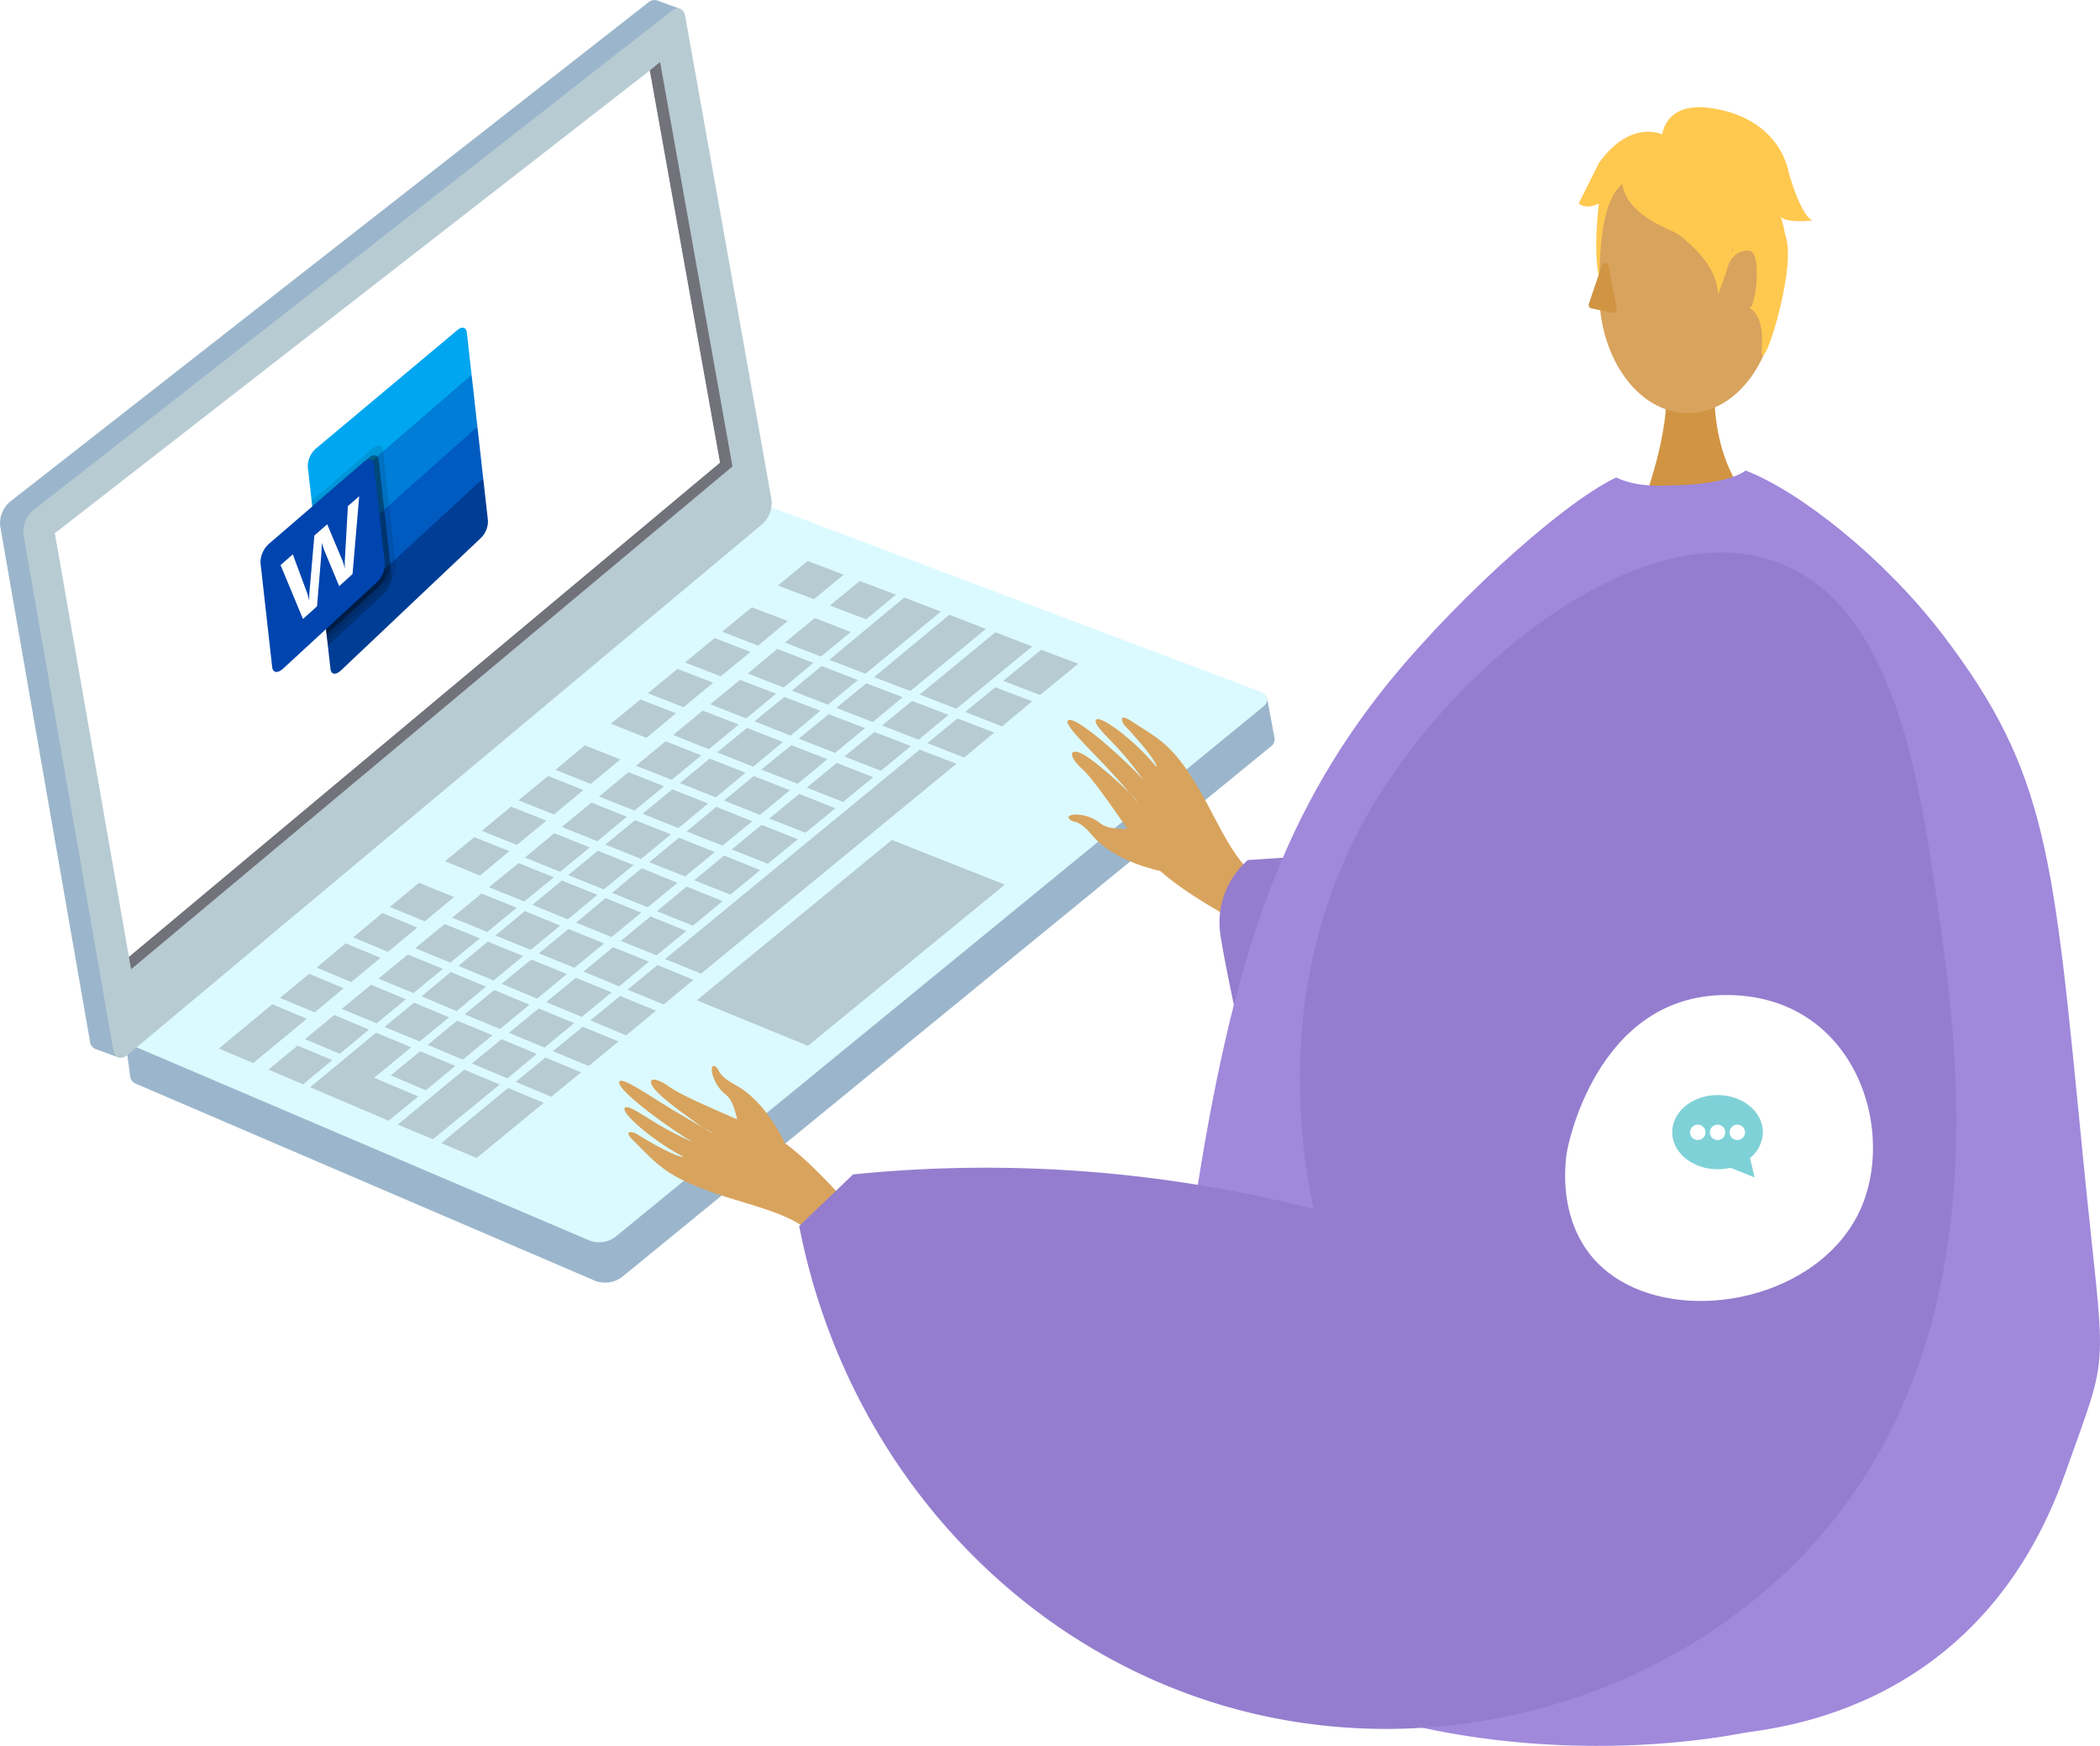 <svg xmlns="http://www.w3.org/2000/svg" xmlns:xlink="http://www.w3.org/1999/xlink" width="537.859" height="447.038" viewBox="0 0 537.859 447.038"><defs><style>.a{fill:#ffc84f;}.b{fill:#d19442;}.c,.i{fill:#d8a35d;}.d{fill:#9bb6cc;}.e{fill:#dbfaff;}.f{fill:#b7cbd2;}.g{fill:#72727a;}.h{fill:#fff;}.i,.l{fill-rule:evenodd;}.j,.l{fill:#947dce;}.k{fill:#a088db;}.m{fill:#00a6f0;}.n{fill:#007dd6;}.o{fill:#005ac0;}.p{fill:#003d94;}.q{opacity:0.1;}.q,.r{isolation:isolate;}.r{opacity:0.2;}.s{fill:url(#a);}.t{fill:#7fd1d8;}.u{filter:url(#b);}</style><linearGradient id="a" x1="0.145" y1="-26.99" x2="0.785" y2="-26.34" gradientUnits="objectBoundingBox"><stop offset="0" stop-color="#0068c7"/><stop offset="0.5" stop-color="#005dc1"/><stop offset="1" stop-color="#0044af"/></linearGradient><filter id="b" x="391.869" y="245.778" width="96.855" height="96.341" filterUnits="userSpaceOnUse"><feOffset dy="3" input="SourceAlpha"/><feGaussianBlur stdDeviation="3" result="c"/><feFlood flood-color="#7fd1d8"/><feComposite operator="in" in2="c"/><feComposite in="SourceGraphic"/></filter></defs><g transform="translate(-771 -344.328)"><g transform="translate(771 344.328)"><g transform="translate(0 0)"><path class="a" d="M849.863,397.517s-8.627-5.176-17.253,6.9l-5.177,10.352s1.726,1.726,5.177,0c0,0-1.572,12.157.076,19.019l5.1-20.744Z" transform="translate(-423.095 -362.667)"/><path class="b" d="M856.965,440.985s-1.888,21.064,11.105,32.713-29.944,0-29.944,0,7.99-20.175,6.2-32.713S856.965,440.985,856.965,440.985Z" transform="translate(-417.805 -343.377)"/><path class="c" d="M830.948,434.134c0,17.117,10.17,30.993,22.715,30.993s22.716-13.876,22.716-30.993-10.171-30.991-22.716-30.991c-6.542,0-14.441-.682-18.587,5.357C831.274,414.042,830.948,425.943,830.948,434.134Z" transform="translate(-421.356 -359.351)"/><g transform="translate(415.513 32.971)"><path class="a" d="M843.167,419.918s39.325,21.8,27.654-13.2C862.745,382.5,816.347,404.313,843.167,419.918Z" transform="translate(-834.909 -395.895)"/><path class="a" d="M848.184,411.038s-24.732-12.95-2.855-13.931,30.347,1.128,28.406,42.476C873.735,439.583,867.378,406.692,848.184,411.038Z" transform="translate(-834.224 -395.377)"/></g><path class="a" d="M841.7,399.706s.38-9.011,12.458-7.286,18.085,8.741,19.81,15.641,4.742,13.139,6.467,13.139c0,0-6.574.831-8.3-.9,0,0,4.478,12.409-1.212,22.6,0,0-2.239-15.694-10.866-17.42S841.7,399.706,841.7,399.706Z" transform="translate(-416.037 -364.752)"/><g transform="translate(32.007 130.104)"><path class="d" d="M864.132,512.259,746.888,467.8a7.307,7.307,0,0,0-6.448,1.076L587.059,595.956l-8.729-2.785,1.342,10.123a2.375,2.375,0,0,0,1.535,1.761l117.687,50.489a7.346,7.346,0,0,0,6.563-.9L871.671,518.764a2.232,2.232,0,0,0,1.093-2.127l-1.894-10.314-7.6,1.2Z" transform="translate(-578.318 -457.625)"/><path class="e" d="M745.275,461.194a7.5,7.5,0,0,0-6.436,1.084L579.376,594.492c-1.581,1.339-1.362,3,.513,3.855l117.443,50.081a6.967,6.967,0,0,0,6.549-.91L869.793,511.762c1.723-1.321,1.405-3.057-.716-3.9Z" transform="translate(-578.322 -460.883)"/><path class="f" d="M690.213,476.233l9.235,3.5,7.614-6.289-9.23-3.514Z" transform="translate(-522.976 -456.405)"/><path class="f" d="M680.655,484.128l9.18,3.567,7.632-6.319-9.224-3.5Z" transform="translate(-527.704 -452.477)"/><path class="f" d="M699.108,479.651l9.3,3.527,7.645-6.306-9.283-3.5Z" transform="translate(-518.576 -454.707)"/><path class="f" d="M699,492.153l9.3,3.546,19.3-15.9-9.388-3.6Z" transform="translate(-518.628 -453.303)"/><path class="f" d="M706.675,495.124l9.315,3.555,19.364-15.9-9.388-3.629Z" transform="translate(-514.833 -451.847)"/><path class="f" d="M714.509,498.088l9.38,3.653,19.45-15.978-9.456-3.609Z" transform="translate(-510.958 -450.361)"/><path class="f" d="M674.29,489.413l9.155,3.529,7.61-6.256-9.182-3.548Z" transform="translate(-530.852 -449.874)"/><path class="f" d="M667.933,494.66l9.145,3.589,7.571-6.291-9.129-3.535Z" transform="translate(-533.997 -447.26)"/><path class="f" d="M661.586,499.873,670.7,503.5l7.567-6.3-9.109-3.538Z" transform="translate(-537.136 -444.671)"/><path class="f" d="M691.416,486l9.246,3.58,7.616-6.325-9.241-3.536Z" transform="translate(-522.381 -451.563)"/><path class="f" d="M685.044,491.3l9.2,3.583,7.609-6.3L692.629,485Z" transform="translate(-525.533 -448.951)"/><path class="f" d="M678.622,496.557l9.2,3.624,7.644-6.332-9.236-3.546Z" transform="translate(-528.709 -446.33)"/><path class="f" d="M672.258,501.824l9.156,3.637,7.635-6.318-9.211-3.577Z" transform="translate(-531.858 -443.727)"/><path class="f" d="M665.884,507.106l9.149,3.59,7.613-6.25-9.169-3.626Z" transform="translate(-535.01 -441.128)"/><path class="f" d="M659.555,512.374l9.077,3.585,7.6-6.213-9.13-3.638Z" transform="translate(-538.141 -438.512)"/><path class="f" d="M653.183,517.57l9.081,3.659,7.576-6.267-9.1-3.637Z" transform="translate(-541.292 -435.931)"/><path class="f" d="M646.861,522.8l9.01,3.659,7.589-6.24-9.092-3.643Z" transform="translate(-544.419 -433.333)"/><path class="f" d="M640.7,527.893l9.05,3.637,7.563-6.2-9.043-3.64Z" transform="translate(-547.467 -430.807)"/><path class="f" d="M634.386,533.1l8.992,3.645,7.554-6.184-9.016-3.65Z" transform="translate(-550.59 -428.224)"/><path class="f" d="M628.058,538.33l8.991,3.7,7.557-6.221-9.01-3.676Z" transform="translate(-553.72 -425.64)"/><path class="f" d="M621.749,543.529l8.972,3.7,7.558-6.2-8.991-3.669Z" transform="translate(-556.841 -423.055)"/><path class="f" d="M615.461,548.717l8.925,3.707,7.529-6.18-8.947-3.708Z" transform="translate(-559.951 -420.493)"/><path class="f" d="M609.175,553.907l8.9,3.743,7.506-6.191-8.913-3.744Z" transform="translate(-563.061 -417.932)"/><path class="f" d="M700.219,497.176l9.332,3.643,7.669-6.359-9.321-3.567Z" transform="translate(-518.027 -446.038)"/><path class="f" d="M693.778,502.454l9.3,3.648,7.69-6.345-9.323-3.566Z" transform="translate(-521.213 -443.418)"/><path class="f" d="M687.378,507.748l9.261,3.649,7.641-6.314-9.254-3.588Z" transform="translate(-524.378 -440.794)"/><path class="f" d="M680.954,513.077l9.242,3.657,7.663-6.3-9.267-3.656Z" transform="translate(-527.556 -438.183)"/><path class="f" d="M674.564,518.358l9.186,3.617,7.65-6.236-9.229-3.678Z" transform="translate(-530.717 -435.568)"/><path class="f" d="M668.16,523.62l9.182,3.65,7.627-6.247-9.189-3.678Z" transform="translate(-533.884 -432.954)"/><path class="f" d="M661.778,528.883l9.16,3.7,7.622-6.271-9.179-3.733Z" transform="translate(-537.041 -430.367)"/><path class="f" d="M655.62,533.971l9.1,3.694,7.6-6.24-9.139-3.734Z" transform="translate(-540.087 -427.837)"/><path class="f" d="M649.244,539.223l9.091,3.7,7.626-6.226-9.139-3.723Z" transform="translate(-543.241 -425.225)"/><path class="f" d="M642.874,544.439l9.086,3.793,7.593-6.3-9.1-3.718Z" transform="translate(-546.392 -422.631)"/><path class="f" d="M636.526,549.661l9.063,3.764,7.559-6.245-9.042-3.737Z" transform="translate(-549.531 -420.045)"/><path class="f" d="M630.2,554.886l8.995,3.785,7.589-6.242-9.055-3.747Z" transform="translate(-552.662 -417.454)"/><path class="f" d="M623.863,560.108l8.983,3.829,7.553-6.262-9-3.743Z" transform="translate(-555.795 -414.856)"/><path class="f" d="M708.057,500.194l9.35,3.659,7.687-6.362-9.361-3.578Z" transform="translate(-514.15 -444.545)"/><path class="f" d="M701.6,505.514l9.352,3.653,7.69-6.339-9.344-3.591Z" transform="translate(-517.346 -441.911)"/><path class="f" d="M695.147,510.862l9.323,3.662,7.711-6.33-9.357-3.66Z" transform="translate(-520.535 -439.29)"/><path class="f" d="M688.732,516.162l9.275,3.621,7.669-6.256-9.288-3.686Z" transform="translate(-523.708 -436.666)"/><path class="f" d="M682.29,521.445l9.26,3.656,7.686-6.274-9.289-3.68Z" transform="translate(-526.895 -434.042)"/><path class="f" d="M675.883,526.726l9.218,3.705,7.659-6.295L683.5,520.4Z" transform="translate(-530.064 -431.445)"/><path class="f" d="M669.468,532.01l9.214,3.739,7.635-6.306-9.215-3.73Z" transform="translate(-533.237 -428.815)"/><path class="f" d="M663.279,537.107l9.178,3.7,7.623-6.243-9.176-3.735Z" transform="translate(-536.299 -426.284)"/><path class="f" d="M656.9,542.338l9.133,3.8,7.61-6.321-9.156-3.727Z" transform="translate(-539.455 -423.68)"/><path class="f" d="M650.5,547.581l9.12,3.773,7.636-6.274-9.159-3.737Z" transform="translate(-542.617 -421.084)"/><path class="f" d="M644.123,552.832l9.1,3.787,7.616-6.264-9.122-3.754Z" transform="translate(-545.774 -418.483)"/><path class="f" d="M637.765,558.072l9.09,3.831,7.571-6.282-9.061-3.752Z" transform="translate(-548.919 -415.877)"/><path class="f" d="M625.073,571.141l8.992,3.769,17.12-14.018-9.083-3.814Z" transform="translate(-555.197 -413.301)"/><path class="f" d="M728.806,493.113l9.446,3.634,9.781-8.019-9.5-3.581Z" transform="translate(-503.886 -448.881)"/><path class="f" d="M715.815,503.24l9.438,3.694,7.7-6.4-9.406-3.62Z" transform="translate(-510.312 -443.058)"/><path class="f" d="M722.293,497.893l9.456,3.686,7.732-6.414-9.454-3.591Z" transform="translate(-507.108 -445.702)"/><path class="f" d="M670.881,555.868l9.212,3.744,65.4-53.732-9.408-3.62Z" transform="translate(-532.538 -440.416)"/><path class="f" d="M664.441,545.468l9.262,3.791,7.62-6.311-9.193-3.792Z" transform="translate(-535.724 -422.166)"/><path class="f" d="M658.062,550.719l9.177,3.837,7.648-6.33-9.2-3.771Z" transform="translate(-538.879 -419.545)"/><path class="f" d="M651.651,555.978l9.166,3.817,7.651-6.291-9.182-3.772Z" transform="translate(-542.051 -416.935)"/><path class="f" d="M645.271,561.244l9.124,3.806,7.655-6.257-9.165-3.786Z" transform="translate(-545.206 -414.325)"/><path class="f" d="M632.526,574.329l9.057,3.831,17.18-14.122-9.13-3.818Z" transform="translate(-551.51 -411.747)"/><path class="f" d="M602.909,559.1l8.855,3.772,7.5-6.2-8.891-3.714Z" transform="translate(-566.16 -415.336)"/><path class="f" d="M692.6,494.247l9.253,3.585,7.669-6.305-9.3-3.6Z" transform="translate(-521.796 -447.507)"/><path class="f" d="M686.19,499.469l9.248,3.671,7.646-6.369-9.259-3.533Z" transform="translate(-524.966 -444.879)"/><path class="f" d="M679.8,504.8l9.217,3.666,7.629-6.339-9.228-3.585Z" transform="translate(-528.128 -442.257)"/><path class="f" d="M673.41,510.056l9.2,3.653,7.633-6.306-9.211-3.6Z" transform="translate(-531.287 -439.652)"/><path class="f" d="M667.011,515.3l9.173,3.7,7.638-6.332-9.2-3.6Z" transform="translate(-534.453 -437.05)"/><path class="f" d="M660.642,520.584l9.151,3.687,7.621-6.3-9.166-3.632Z" transform="translate(-537.603 -434.439)"/><path class="f" d="M654.289,525.821l9.09,3.685,7.614-6.265-9.141-3.664Z" transform="translate(-540.746 -431.85)"/><path class="f" d="M648.131,530.9l9.077,3.725,7.58-6.281-9.093-3.664Z" transform="translate(-543.791 -429.324)"/><path class="f" d="M641.792,536.159l9.054,3.695,7.566-6.227-9.059-3.708Z" transform="translate(-546.927 -426.735)"/><path class="f" d="M635.457,541.363l9.011,3.734,7.582-6.245-9.061-3.707Z" transform="translate(-550.06 -424.15)"/><path class="f" d="M629.132,546.572l8.979,3.792,7.546-6.276-9.014-3.724Z" transform="translate(-553.189 -421.568)"/><path class="f" d="M622.795,551.826l9.011,3.712,7.527-6.18-8.968-3.752Z" transform="translate(-556.324 -418.975)"/><path class="f" d="M626.936,550.752,610.044,564.72l20.121,8.571,7.578-6.221L626.466,562.3l9.457-7.813Z" transform="translate(-562.631 -416.43)"/><path class="f" d="M652.1,507.786l9.023,3.617,7.589-6.259-9.11-3.618Z" transform="translate(-541.829 -440.778)"/><path class="f" d="M645.763,513l9.051,3.64,7.555-6.263-9.056-3.6Z" transform="translate(-544.963 -438.184)"/><path class="f" d="M639.467,518.226l8.965,3.616,7.573-6.212-9.052-3.615Z" transform="translate(-548.077 -435.591)"/><path class="f" d="M633.161,523.411l8.957,3.682,7.534-6.252-9-3.592Z" transform="translate(-551.196 -433.002)"/><path class="f" d="M623.709,531.268l8.934,3.679,7.522-6.218-8.966-3.666Z" transform="translate(-555.871 -429.136)"/><path class="f" d="M617.435,536.485l8.9,3.706,7.491-6.218-8.926-3.73Z" transform="translate(-558.975 -426.574)"/><path class="f" d="M611.166,541.647l8.853,3.723,7.5-6.212-8.914-3.715Z" transform="translate(-562.076 -424.002)"/><path class="f" d="M604.876,546.832l8.883,3.707,7.442-6.174-8.833-3.706Z" transform="translate(-565.187 -421.422)"/><path class="f" d="M594.4,557.226l8.815,3.714,13.736-11.347-8.837-3.717Z" transform="translate(-570.368 -418.842)"/><path class="f" d="M676.309,558.794l28.473,11.657,50.429-41.284-28.945-11.434Z" transform="translate(-529.854 -432.762)"/></g><path class="d" d="M725.247,373.957a2.421,2.421,0,0,0-2.391.581L559.3,502.443a7.263,7.263,0,0,0-2.321,6.249l22.962,131.743a2.233,2.233,0,0,0,1.3,1.937h0a.056.056,0,0,0,.063.054l5.881,2.139.2-5.98L746.225,505.82a7.248,7.248,0,0,0,2.293-6.227L727.409,381.289l1.181.668,2.68-5.778-6.023-2.221Z" transform="translate(-556.907 -373.835)"/><path class="f" d="M726.829,376.009,563.278,503.918a7.343,7.343,0,0,0-2.3,6.261l22.965,131.764c.36,2.068,1.982,2.692,3.62,1.33L750.2,507.3a7.285,7.285,0,0,0,2.33-6.261l-22.092-123.7C730.074,375.242,728.485,374.629,726.829,376.009Z" transform="translate(-554.93 -373.126)"/><path class="g" d="M730.373,487.034,579,613.569l.556,3.19L733.581,488.009,715.044,384.461l-2.658,2.18Z" transform="translate(-545.982 -368.58)"/><path class="h" d="M585.272,612.848,736.65,486.313,718.663,385.919,566.306,504.387Z" transform="translate(-552.259 -367.858)"/><g transform="translate(273.396 183.741)"><path class="i" d="M785.636,550.473c-1.338-1.1-19.584-10.244-25.173-17.8s-13.129-19.357-16.857-22.75c-4.385-3.991-3.071-6.463,2.559-2.214,3.66,2.761,10.422,8.862,11.485,10.476.514.783-3.36-4-8.008-8.935-4.943-5.246-10.67-10.715-9.711-11.7,1.861-1.918,17.248,12.5,19.435,15.354a85.255,85.255,0,0,0-5.875-7.464c-2.87-3.237-6.741-6.594-6.431-7.9.487-2.058,9.835,4.853,15.513,11.8.341-.025-.723-2.735-8.061-10.515-.738-.782-1.695-3.33,1.516-1.251,6.756,4.376,10.02,5.753,15.7,14.58,5.544,8.606,9.43,19.456,15.449,24.418Z" transform="translate(-739.825 -496.769)"/><path class="i" d="M763.522,527.817s-11.622-2.232-17.435-9.114c-3.454-4.091-4.6-3.252-5.423-3.808-2.732-1.846,3.8-2.409,7.4.664,2.925,2.5,9.634.823,11.963,1.98s7.9,5.46,7.964,7.337S763.522,527.817,763.522,527.817Z" transform="translate(-739.732 -488.551)"/></g><path class="j" d="M774.3,579.943s-6.3-27.132-8.177-39.251a21.235,21.235,0,0,1,7.038-19.157l16.425-1.1Z" transform="translate(-453.55 -301.319)"/><path class="k" d="M768.286,648.642c9.249-63.032,20.843-101.48,47.8-136.383,16.739-21.671,46.317-48.967,61.062-56.034,5.686,2.734,13.093,2.042,13.093,2.042s14.9.136,20.067-3.826c13.782,5.288,35.523,22.367,50.679,42.282,26.763,35.167,28.14,56.185,35.662,132.8,5.763,58.7,7.434,48.065-4.514,81.77-21.783,61.452-74.991,65.045-82.7,66.468-53.317,9.835-131.687-1.637-155.948-48.918C736.891,696.5,752.123,758.794,768.286,648.642Z" transform="translate(-463.222 -333.965)"/><g transform="translate(158.586 272.948)"><path class="i" d="M724.1,593.286c-1.353-1.07-14.09-16.646-22.6-20.63s-21.547-9.093-25.627-12.024c-4.8-3.445-6.916-1.809-1.6,2.762,3.454,2.971,10.8,8.3,12.594,9.023.868.353-4.592-2.484-10.361-6.022-6.134-3.762-12.652-8.221-13.407-7.158-1.462,2.06,15.777,14.084,19.012,15.661a90.071,90.071,0,0,1-8.482-4.269c-3.747-2.152-7.824-5.222-9.025-4.716-1.891.8,6.793,8.407,14.734,12.576.048.323-2.8-.226-11.9-5.811-.915-.562-3.587-1.036-.889,1.626,5.678,5.6,7.7,8.431,17.466,12.295,9.519,3.768,20.858,5.614,26.947,10.43Z" transform="translate(-663.01 -555.3)"/><path class="i" d="M697.585,576.2s-4.633-10.513-12.538-14.819c-4.7-2.559-4.131-3.769-4.844-4.45-2.369-2.252-1.526,3.955,2.217,6.819,3.042,2.326,2.846,8.886,4.463,10.875s6.971,6.5,8.8,6.245S697.585,576.2,697.585,576.2Z" transform="translate(-655.163 -556.453)"/></g><path class="l" d="M825.627,636.6c-3.085-14.429-10.38-57.707,13.228-100.014,22.043-39.5,71.535-79.068,106.332-65.313,29.4,11.622,35.783,56.36,40.318,88.154,5.455,38.23,17.251,120.924-42.863,173.747-34.4,30.228-84.7,43.954-132.684,32.55-58.376-13.876-103.994-62.732-116.1-124.79l13.8-13.205A338.2,338.2,0,0,1,825.627,636.6Z" transform="translate(-489.167 -327.018)"/><path class="b" d="M832.579,419.451c-1.107,3.137-2.728,7.943-3.394,9.93a.864.864,0,0,0,.641,1.118l5.485,1.206a.869.869,0,0,0,1.04-1.01l-2.1-11.107A.868.868,0,0,0,832.579,419.451Z" transform="translate(-422.251 -351.557)"/><path class="a" d="M841.7,412.138s14.126,7.717,14.335,18.143c0,0,4.335-10.518,3.545-12.894S841.7,412.138,841.7,412.138Z" transform="translate(-416.037 -354.89)"/><path class="a" d="M853.2,422.656s1.522-3.363,5.067-3.154,1.668,14.133.417,14.471,3.58.336,2.921,10.347,9.319-20.626,5.989-28.772-6.615-2.72-10.37-.218S853.2,422.656,853.2,422.656Z" transform="translate(-410.347 -355.337)"/></g><g transform="translate(66.689 83.907)"><path class="m" d="M648.012,430.551l-36.227,30.334a6.084,6.084,0,0,0-2.133,4.647h0l1.308,11.652,22.453-11.873,18.2-23.263L650.4,431.213c-.151-1.342-1.217-1.641-2.387-.662Z" transform="translate(-597.516 -429.974)"/><path class="n" d="M651.175,438.052l-40.654,35.136,1.6,14.269L634.207,472.3l18.457-20.985Z" transform="translate(-597.077 -425.979)"/><path class="o" d="M611.592,483.067l1.6,14.269L633.841,481.4l19.781-21.21-1.489-13.265Z" transform="translate(-596.547 -421.589)"/><path class="p" d="M616.663,504.946l35.828-33.9a6.048,6.048,0,0,0,1.818-4.409h0L653.093,455.8l-40.43,37.145,1.308,11.652c.161,1.445,1.369,1.6,2.692.347Z" transform="translate(-596.017 -417.199)"/><path class="q" d="M626,450.854l-15.694,13.48,4,35.673,15.586-14.449a6.379,6.379,0,0,0,1.991-4.642l-3.309-29.494C628.415,450.027,627.267,449.772,626,450.854Z" transform="translate(-597.183 -419.978)"/><path class="r" d="M624.846,452.511l-14.432,12.435,4,35.671,14.334-13.325a6.429,6.429,0,0,0,2-4.665l-3.317-29.56C627.271,451.671,626.118,451.42,624.846,452.511Z" transform="translate(-597.13 -419.163)"/><path class="r" d="M624.846,452.511l-14.432,12.435,3.681,32.818,14.341-13.254a6.388,6.388,0,0,0,2-4.653l-3.006-26.788C627.271,451.671,626.118,451.42,624.846,452.511Z" transform="translate(-597.13 -419.163)"/><path class="r" d="M623.583,453.24l-13.169,11.347,3.681,32.818,13.086-12.095a6.411,6.411,0,0,0,2.012-4.668l-3.013-26.848C626.018,452.394,624.861,452.144,623.583,453.24Z" transform="translate(-597.13 -418.804)"/><path class="s" d="M603.778,474.093l24.2-20.852c1.278-1.1,2.439-.85,2.6.555l2.856,25.46a6.361,6.361,0,0,1-2.01,4.662l-24.055,22.166c-1.389,1.279-2.653,1.122-2.819-.356l-3-26.773A6.482,6.482,0,0,1,603.778,474.093Z" transform="translate(-601.526 -418.805)"/><path class="h" d="M612.059,484.5c.093.363.164.688.214.978l.055-.051q-.016-.46.018-1.158t.067-1.19l1.229-14.172,3.284-2.874,3.907,9.294a12.253,12.253,0,0,1,.566,1.894l.043-.037a22.431,22.431,0,0,1,.031-2.36l.752-13.435,2.9-2.541-1.705,19.925L620,481.877l-3.741-8.978c-.109-.259-.239-.608-.389-1.046s-.248-.77-.3-.989l-.043.039c0,.3-.009.761-.031,1.38s-.046,1.081-.067,1.387l-1.1,13.353-3.6,3.266-5.744-13.807,3.136-2.744,3.678,9.918A7.24,7.24,0,0,1,612.059,484.5Z" transform="translate(-599.815 -415.695)"/></g></g><g transform="translate(1171.869 596.107)"><g class="u" transform="matrix(1, 0, 0, 1, -400.87, -251.78)"><path class="h" d="M85.588,26.254s7.183-39.635,40.7-39.635S170.708,22.53,159.8,43.278s-42.295,27.4-60.648,16.493S85.588,26.254,85.588,26.254Z" transform="translate(315.84 265.16)"/></g><g transform="translate(27.428 28.621)"><path class="t" d="M1032.208,332.494c0-5.243-5.194-9.494-11.6-9.494s-11.6,4.251-11.6,9.494,5.194,9.494,11.6,9.494a14.011,14.011,0,0,0,3.256-.386l6.239,2.5-1.175-4.994A8.66,8.66,0,0,0,1032.208,332.494Z" transform="translate(-1009 -323)"/><circle class="h" cx="1.978" cy="1.978" r="1.978" transform="translate(4.56 7.563)"/><circle class="h" cx="1.978" cy="1.978" r="1.978" transform="translate(9.626 7.563)"/><circle class="h" cx="1.978" cy="1.978" r="1.978" transform="translate(14.692 7.563)"/></g></g></g></svg>
